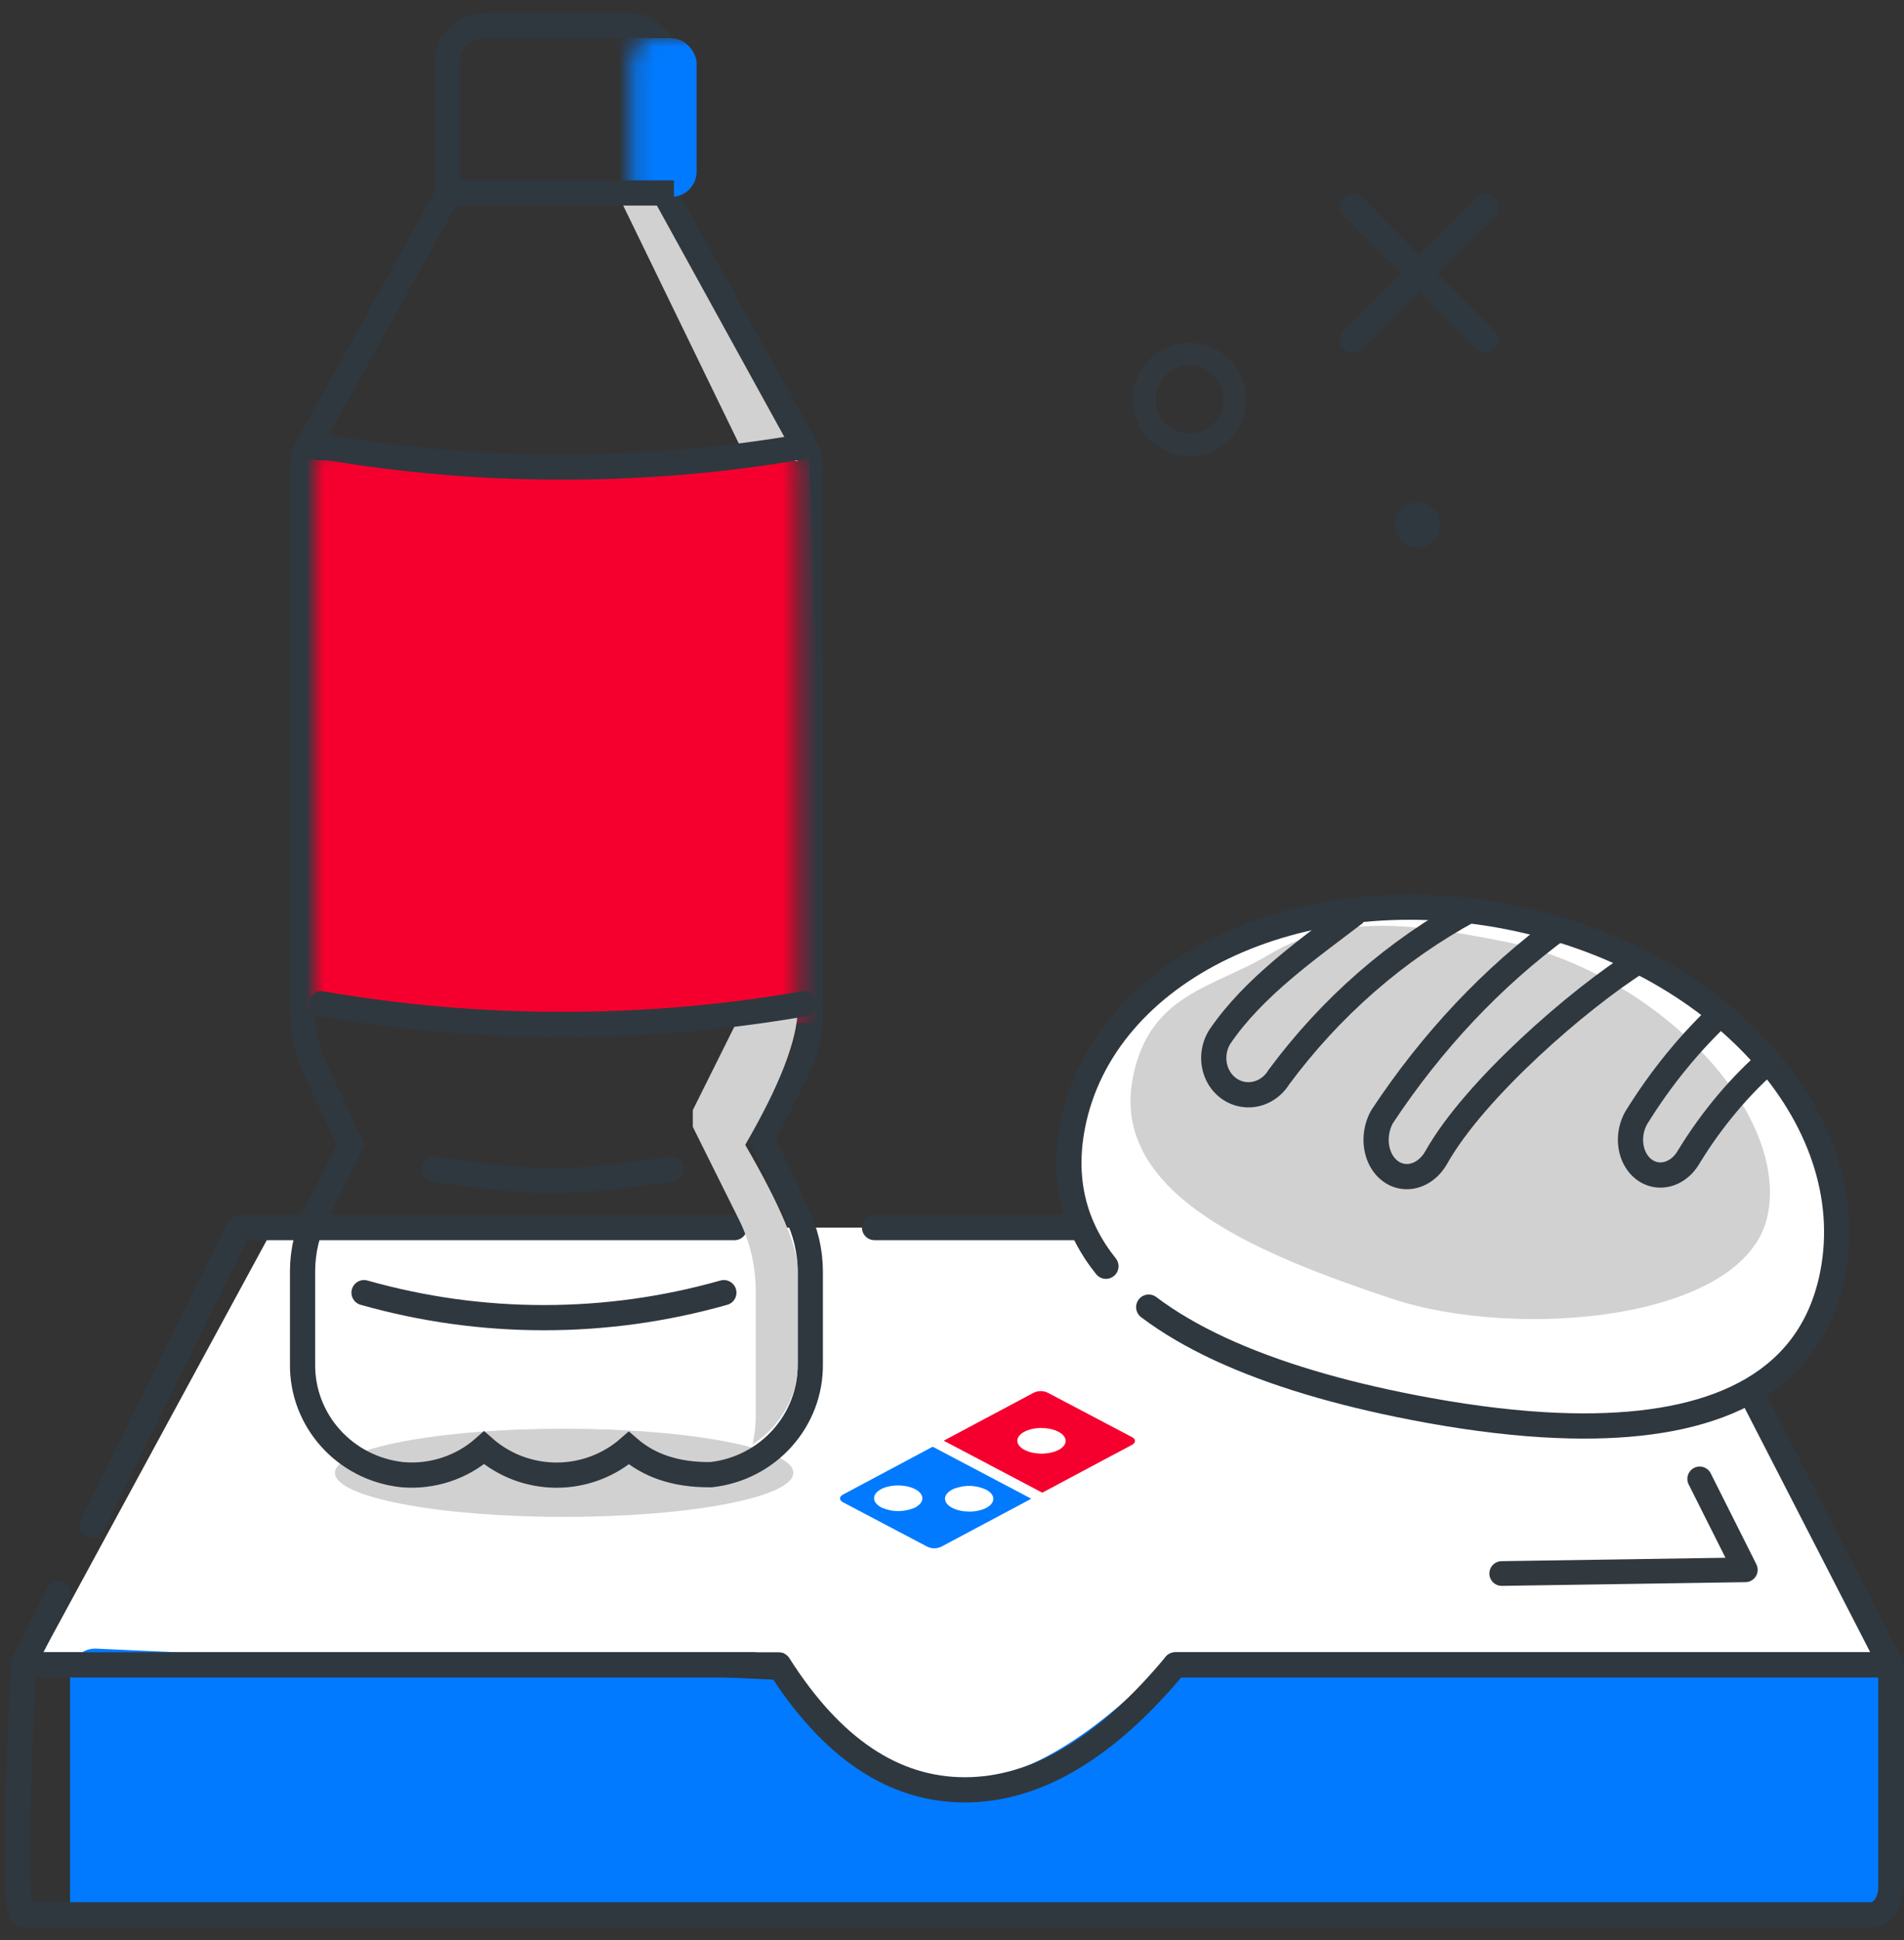 <svg xmlns="http://www.w3.org/2000/svg" xmlns:xlink="http://www.w3.org/1999/xlink" viewBox="0 0 108 110">
  <rect x="0" y="0" width="108" height="110" fill="#333333" stroke="none"/>
  <defs>
    <path id="icons_illustrated_cheesy_pizza_copy-a" d="M26.649,58.268 C27.123,57.333 27.37,56.303 27.371,55.258 L27.371,24.227 C27.371,24.001 27.314,23.78 27.204,23.582 L19.16,9.078 L19.16,1.346 C19.16,0.603 18.547,0 17.792,0 L9.58,0 C8.824,0 8.212,0.603 8.212,1.346 L8.212,9.078 C6.491,12.181 5.2,14.509 4.339,16.061 C3.749,17.125 2.971,18.528 2.004,20.27 C1.637,20.933 1.025,22.036 0.168,23.582 C0.058,23.78 0,24.001 0.001,24.227 L0.001,55.258 C0.002,56.303 0.249,57.333 0.723,58.268 L2.738,62.23 L2.738,62.941 L0.723,66.903 C0.249,67.838 0.002,68.868 0.001,69.913 L0.001,75.162 C-0.04,78.011 2.13,80.424 5.011,80.732 C6.743,80.88 8.441,80.203 9.58,78.911 C10.613,80.079 12.108,80.751 13.681,80.755 C15.254,80.759 16.753,80.095 17.792,78.933 C18.832,80.09 20.327,80.753 21.897,80.755 C22.059,80.755 22.22,80.749 22.383,80.734 C25.253,80.413 27.409,78.007 27.371,75.167 L27.371,69.918 C27.37,68.873 27.123,67.843 26.649,66.908 L24.634,62.941 L24.634,62.23 L26.649,58.268 Z"/>
  </defs>
  <g fill="none" fill-rule="evenodd" transform="translate(1 1)">
    <path fill="#FFF" d="M14.113,99.726 L1.417,76.34 L1.417,76.34 L43.458,76.34 C46.268,71.178 49.728,68.597 53.837,68.597 C57.946,68.597 61.889,70.958 65.667,75.681 L106.257,76.34 L93.506,100.474 L15.37,100.474 C14.846,100.474 14.364,100.187 14.113,99.726 Z" transform="matrix(1 0 0 -1 0 169.071)"/>
    <path fill="#2F383F" fill-rule="nonzero" d="M2.627,88.707 C2.981,88.882 3.126,89.311 2.951,89.665 L1.461,92.675 L41.753,92.675 C42.115,92.675 42.414,92.944 42.462,93.293 L42.468,93.39 C42.468,93.752 42.199,94.051 41.85,94.099 L41.753,94.105 L0.311,94.105 C-0.219,94.105 -0.565,93.548 -0.33,93.073 L1.669,89.031 C1.844,88.677 2.273,88.532 2.627,88.707 Z M93.506,67.882 C93.741,67.882 93.958,67.997 94.09,68.185 L94.142,68.27 L106.893,93.063 C107.122,93.509 106.833,94.035 106.355,94.099 L106.257,94.105 L65.667,94.105 C65.273,94.105 64.952,93.785 64.952,93.39 C64.952,93.028 65.221,92.729 65.57,92.682 L65.667,92.675 L105.085,92.675 L93.07,69.311 L48.605,69.312 C48.243,69.312 47.944,69.043 47.897,68.694 L47.89,68.597 C47.89,68.235 48.159,67.936 48.508,67.888 L48.605,67.882 L93.506,67.882 Z M40.663,67.882 C41.058,67.882 41.378,68.202 41.378,68.597 C41.378,68.959 41.109,69.258 40.76,69.305 L40.663,69.312 L13.017,69.311 L4.857,85.811 C4.682,86.165 4.253,86.31 3.899,86.134 C3.546,85.959 3.401,85.531 3.576,85.177 L11.933,68.28 C12.038,68.067 12.242,67.922 12.473,67.889 L12.574,67.882 L40.663,67.882 Z"/>
    <ellipse cx="31" cy="82.5" fill="#D1D1D1" rx="13" ry="2.5"/>
    <g transform="translate(46.058 77.551)">
      <path fill="#F5002E" d="M17.273,3.02 C17.23,2.968 17.174,2.937 17.116,2.907 C15.549,2.08 13.982,1.252 12.413,0.429 C12.125,0.278 11.824,0.277 11.537,0.429 C9.867,1.316 8.198,2.207 6.529,3.097 C6.514,3.106 6.498,3.115 6.476,3.129 C6.493,3.138 6.502,3.143 6.511,3.148 C8.347,4.116 10.183,5.084 12.019,6.053 C12.053,6.072 12.078,6.069 12.111,6.051 C12.907,5.626 13.703,5.202 14.499,4.777 C15.378,4.309 16.256,3.84 17.135,3.372 C17.186,3.344 17.236,3.314 17.273,3.268 C17.337,3.189 17.337,3.099 17.273,3.02"/>
      <path fill="#017AFF" d="M11.327,6.359 C9.514,5.403 7.7,4.448 5.888,3.491 C5.856,3.474 5.834,3.476 5.804,3.493 C5.691,3.555 5.577,3.615 5.463,3.675 C3.906,4.506 2.348,5.336 0.791,6.166 C0.739,6.193 0.689,6.221 0.649,6.265 C0.571,6.35 0.572,6.452 0.649,6.537 C0.691,6.582 0.743,6.611 0.796,6.639 C2.364,7.466 3.932,8.295 5.502,9.118 C5.789,9.269 6.091,9.269 6.378,9.116 C7.85,8.335 9.32,7.549 10.791,6.765 C11.003,6.652 11.216,6.538 11.438,6.419 C11.395,6.396 11.361,6.377 11.327,6.359"/>
      <path fill="#FFF" d="M12.02 3.863C11.697 3.857 11.378 3.809 11.078 3.661 10.954 3.599 10.84 3.522 10.752 3.41 10.613 3.232 10.612 3.032 10.752 2.854 10.87 2.705 11.029 2.617 11.2 2.551 11.532 2.422 11.877 2.39 12.229 2.419 12.484 2.44 12.731 2.496 12.963 2.613 13.081 2.672 13.189 2.744 13.275 2.849 13.432 3.042 13.428 3.258 13.262 3.445 13.139 3.582 12.984 3.664 12.818 3.727 12.562 3.824 12.296 3.859 12.02 3.863M7.921 7.147C7.591 7.144 7.27 7.093 6.969 6.943 6.855 6.886 6.749 6.815 6.665 6.714 6.501 6.517 6.505 6.295 6.678 6.106 6.808 5.964 6.971 5.876 7.147 5.819 7.706 5.637 8.261 5.645 8.808 5.873 8.935 5.927 9.051 6.002 9.148 6.105 9.333 6.303 9.334 6.547 9.148 6.743 8.997 6.903 8.806 6.988 8.604 7.051 8.381 7.119 8.153 7.148 7.921 7.147M3.893 5.664C4.217 5.67 4.542 5.72 4.845 5.873 4.952 5.927 5.05 5.994 5.131 6.086 5.305 6.282 5.304 6.517 5.127 6.71 5 6.848 4.842 6.934 4.67 6.99 4.105 7.176 3.543 7.168 2.99 6.936 2.88 6.889 2.78 6.824 2.692 6.741 2.466 6.528 2.465 6.252 2.69 6.039 2.852 5.886 3.048 5.805 3.254 5.747 3.46 5.689 3.671 5.667 3.893 5.664"/>
    </g>
    <g transform="translate(16.676 1.162)">
      <g transform="translate(.2)">
        <mask id="icons_illustrated_cheesy_pizza_copy-b" fill="#fff">
          <use xlink:href="#icons_illustrated_cheesy_pizza_copy-a"/>
        </mask>
        <path stroke="#2F383F" stroke-width="1.43" d="M17.792,-0.715 C18.366,-0.715 18.885,-0.485 19.261,-0.116 C19.641,0.258 19.875,0.775 19.875,1.346 L19.875,8.893 L27.83,23.235 C27.998,23.539 28.086,23.88 28.086,24.227 L28.086,55.259 C28.085,56.416 27.811,57.556 27.286,58.592 L25.349,62.401 L27.286,66.585 C27.811,67.62 28.085,68.761 28.086,69.918 L28.086,75.158 C28.107,76.763 27.509,78.246 26.5,79.372 C25.494,80.495 24.079,81.264 22.462,81.444 C20.415,81.468 18.914,80.908 17.793,79.936 C16.667,80.922 15.204,81.474 13.679,81.47 C12.157,81.466 10.701,80.908 9.581,79.921 C8.326,81.029 6.653,81.59 4.95,81.445 C3.312,81.269 1.89,80.502 0.879,79.378 C-0.135,78.251 -0.736,76.765 -0.714,75.157 L-0.714,69.912 C-0.713,68.755 -0.439,67.615 0.086,66.579 L2.023,62.769 L0.085,58.591 C-0.439,57.556 -0.713,56.416 -0.714,55.258 L-0.714,24.227 C-0.715,23.88 -0.626,23.539 -0.458,23.235 L1.379,19.923 L3.714,15.714 L7.497,8.893 L7.497,1.346 C7.497,0.775 7.731,0.258 8.111,-0.116 C8.487,-0.485 9.006,-0.715 9.58,-0.715 Z"/>
        <path fill="#F5002E" d="M-1.358,23.838 C4.397,24.148 9.169,24.428 12.958,24.677 C16.748,24.926 21.762,24.417 28,23.148 L29.124,55.838 C22.456,55.838 17.354,55.838 13.819,55.838 C10.285,55.838 5.053,55.536 -1.876,54.932 L-1.358,23.838 Z" mask="url(#icons_illustrated_cheesy_pizza_copy-b)"/>
        <rect width="11.901" height="9" x="9.736" fill="#017AFF" mask="url(#icons_illustrated_cheesy_pizza_copy-b)" rx="1.43"/>
        <polygon fill="#D1D1D1" fill-rule="nonzero" points="17.156 8.838 24.396 23.733 27.372 23.986 19.213 9.179"/>
        <path fill="#D1D1D1" fill-rule="nonzero" d="M27.371,55.007 C27.372,56.746 26.38,59.325 24.396,62.743 C26.38,66.168 27.371,68.525 27.371,69.811 L27.371,75.112 C27.398,77.001 26.391,78.7 24.809,79.732 C24.935,79.174 24.999,78.593 24.991,77.998 L24.991,71.011 C24.989,69.62 24.667,68.249 24.049,67.004 L21.421,61.723 L21.421,60.777 L24.049,55.502 C24.129,55.339 24.205,55.175 24.276,55.008 Z"/>
      </g>
      <line x1="7.935" x2="19.836" y1="8.778" y2="8.778" stroke="#2F383F" stroke-linecap="square" stroke-width="1.43"/>
      <path stroke="#2F383F" stroke-linecap="round" stroke-linejoin="round" stroke-width="1.43" d="M.557 23.148C5.045 23.928 9.607 24.319 14.243 24.319 18.878 24.319 23.44 23.928 27.929 23.148M.557 54.748C5.045 55.528 9.607 55.918 14.243 55.918 18.878 55.918 23.44 55.528 27.929 54.748"/>
    </g>
    <path stroke="#2F383F" stroke-linecap="round" stroke-linejoin="round" stroke-width="1.43" d="M19.649 72.287C22.996 73.232 26.397 73.704 29.853 73.704 33.309 73.704 36.711 73.232 40.058 72.287M23.649 65.287C26.63 65.724 28.865 65.943 30.353 65.943 31.841 65.943 34.076 65.724 37.058 65.287"/>
    <path fill="#FFF" stroke="#2F383F" stroke-linecap="round" stroke-linejoin="round" stroke-width="1.43" d="M63.228,74.512 C61.09,72.698 59.853,70.26 59.853,67.059 C59.853,58.035 69.687,50.712 81.813,50.712 C93.938,50.712 103.773,58.035 103.773,67.059 C103.773,73.305 99.061,76.648 92.138,78.114 C91.237,78.305 90.299,78.464 89.328,78.594 C86.984,78.907 84.452,79.047 81.813,79.047 C77.652,79.047 73.762,78.698 70.445,77.875 C68.834,77.475 67.358,76.963 66.052,76.325" transform="rotate(11 81.813 64.88)"/>
    <path fill="#D1D1D1" d="M79.849,73.12 C87.286,74.11 99.941,70.536 99.941,64.362 C99.941,58.189 90.752,52.033 82.159,52.033 C77.354,52.033 72.827,52.178 69.36,55.305 C66.627,57.77 63.105,58.756 63.105,63.649 C63.105,70.501 72.411,72.13 79.849,73.12 Z" transform="rotate(11 81.523 62.658)"/>
    <path stroke="#2F383F" stroke-linejoin="round" stroke-width="1.43" d="M74.955,50.65 C72.72,53.162 70.063,55.899 68.722,59.051 C68.457,59.762 68.567,60.57 69.012,61.17 C69.457,61.77 70.169,62.072 70.88,61.961 C71.59,61.851 72.191,61.345 72.456,60.634 C74.584,56.18 77.615,52.285 81.331,49.233" transform="rotate(11 74.955 55.608)"/>
    <path stroke="#2F383F" stroke-linejoin="round" stroke-width="1.43" d="M86.068,51.099 C82.81,54.619 80.132,58.857 78.177,63.588 C77.93,64.338 78.033,65.191 78.446,65.824 C78.858,66.458 79.518,66.777 80.177,66.66 C80.835,66.543 81.392,66.009 81.638,65.259 C83.034,61.058 87.855,54.893 90.795,52.138" transform="rotate(11 84.42 58.892)"/>
    <path stroke="#2F383F" stroke-linejoin="round" stroke-width="1.43" d="M95.898,56.096 C94.359,58.182 93.09,60.531 92.132,63.064 C91.893,63.779 91.993,64.591 92.392,65.194 C92.792,65.798 93.431,66.101 94.068,65.99 C94.706,65.879 95.245,65.37 95.484,64.656 C96.372,62.278 97.59,60.096 99.088,58.203" transform="rotate(11 95.546 61.054)"/>
    <polyline stroke="#31383E" stroke-linecap="round" stroke-linejoin="round" stroke-width="1.4" points="95.411 82.845 98 88 84.181 88.21"/>
    <circle cx="79.403" cy="28.76" r="1.286" fill="#2F383F" transform="matrix(-1 0 0 1 158.807 0)"/>
    <path fill="#2F383F" d="M83.768,10.2 C84.044,10.454 84.075,10.863 83.853,11.151 L83.792,11.22 L80.549,14.488 L83.78,17.72 C84.073,18.013 84.073,18.487 83.78,18.78 C83.51,19.051 83.085,19.071 82.79,18.843 L82.72,18.78 L79.492,15.553 L76.292,18.777 C76.006,19.065 75.532,19.076 75.232,18.8 C74.956,18.546 74.925,18.137 75.147,17.849 L75.208,17.78 L78.45,14.511 L75.22,11.28 C74.927,10.987 74.927,10.513 75.22,10.22 C75.49,9.949 75.915,9.929 76.21,10.157 L76.28,10.22 L79.507,13.446 L82.708,10.223 C82.994,9.935 83.468,9.924 83.768,10.2 Z" transform="matrix(-1 0 0 1 159 0)"/>
    <path fill="#31383E" fill-rule="nonzero" d="M66.181,18.436 C64.405,18.436 62.966,19.875 62.966,21.65 C62.966,23.425 64.405,24.864 66.181,24.864 C67.956,24.864 69.395,23.425 69.395,21.65 C69.395,19.875 67.956,18.436 66.181,18.436 Z M66.181,19.722 C67.246,19.722 68.109,20.585 68.109,21.65 C68.109,22.715 67.246,23.579 66.181,23.579 C65.116,23.579 64.252,22.715 64.252,21.65 C64.252,20.585 65.116,19.722 66.181,19.722 Z" transform="matrix(-1 0 0 1 132.664 0)"/>
    <path fill="#017AFF" d="M2.972,105.764 L2.972,92.399 L2.972,92.399 L106.009,92.399 L106.009,106.944 L65.613,106.944 C56.765,97.548 49.26,97.042 43.097,105.426 L4.468,107.192 C3.679,107.228 3.01,106.618 2.974,105.829 C2.973,105.807 2.972,105.786 2.972,105.764 Z" transform="matrix(1 0 0 -1 0 199.66)"/>
    <path stroke="#2F383F" stroke-linecap="round" stroke-linejoin="round" stroke-width="1.43" d="M0.311,93.39 C-0.104,102.835 -0.104,107.558 0.311,107.558 L105.131,107.558 C105.752,107.558 106.257,106.857 106.257,105.993 L106.257,93.39 L65.667,93.39 C61.746,98.113 57.765,100.474 53.725,100.474 C49.686,100.474 46.167,98.113 43.17,93.39 L0.311,93.39 Z"/>
  </g>
</svg>
